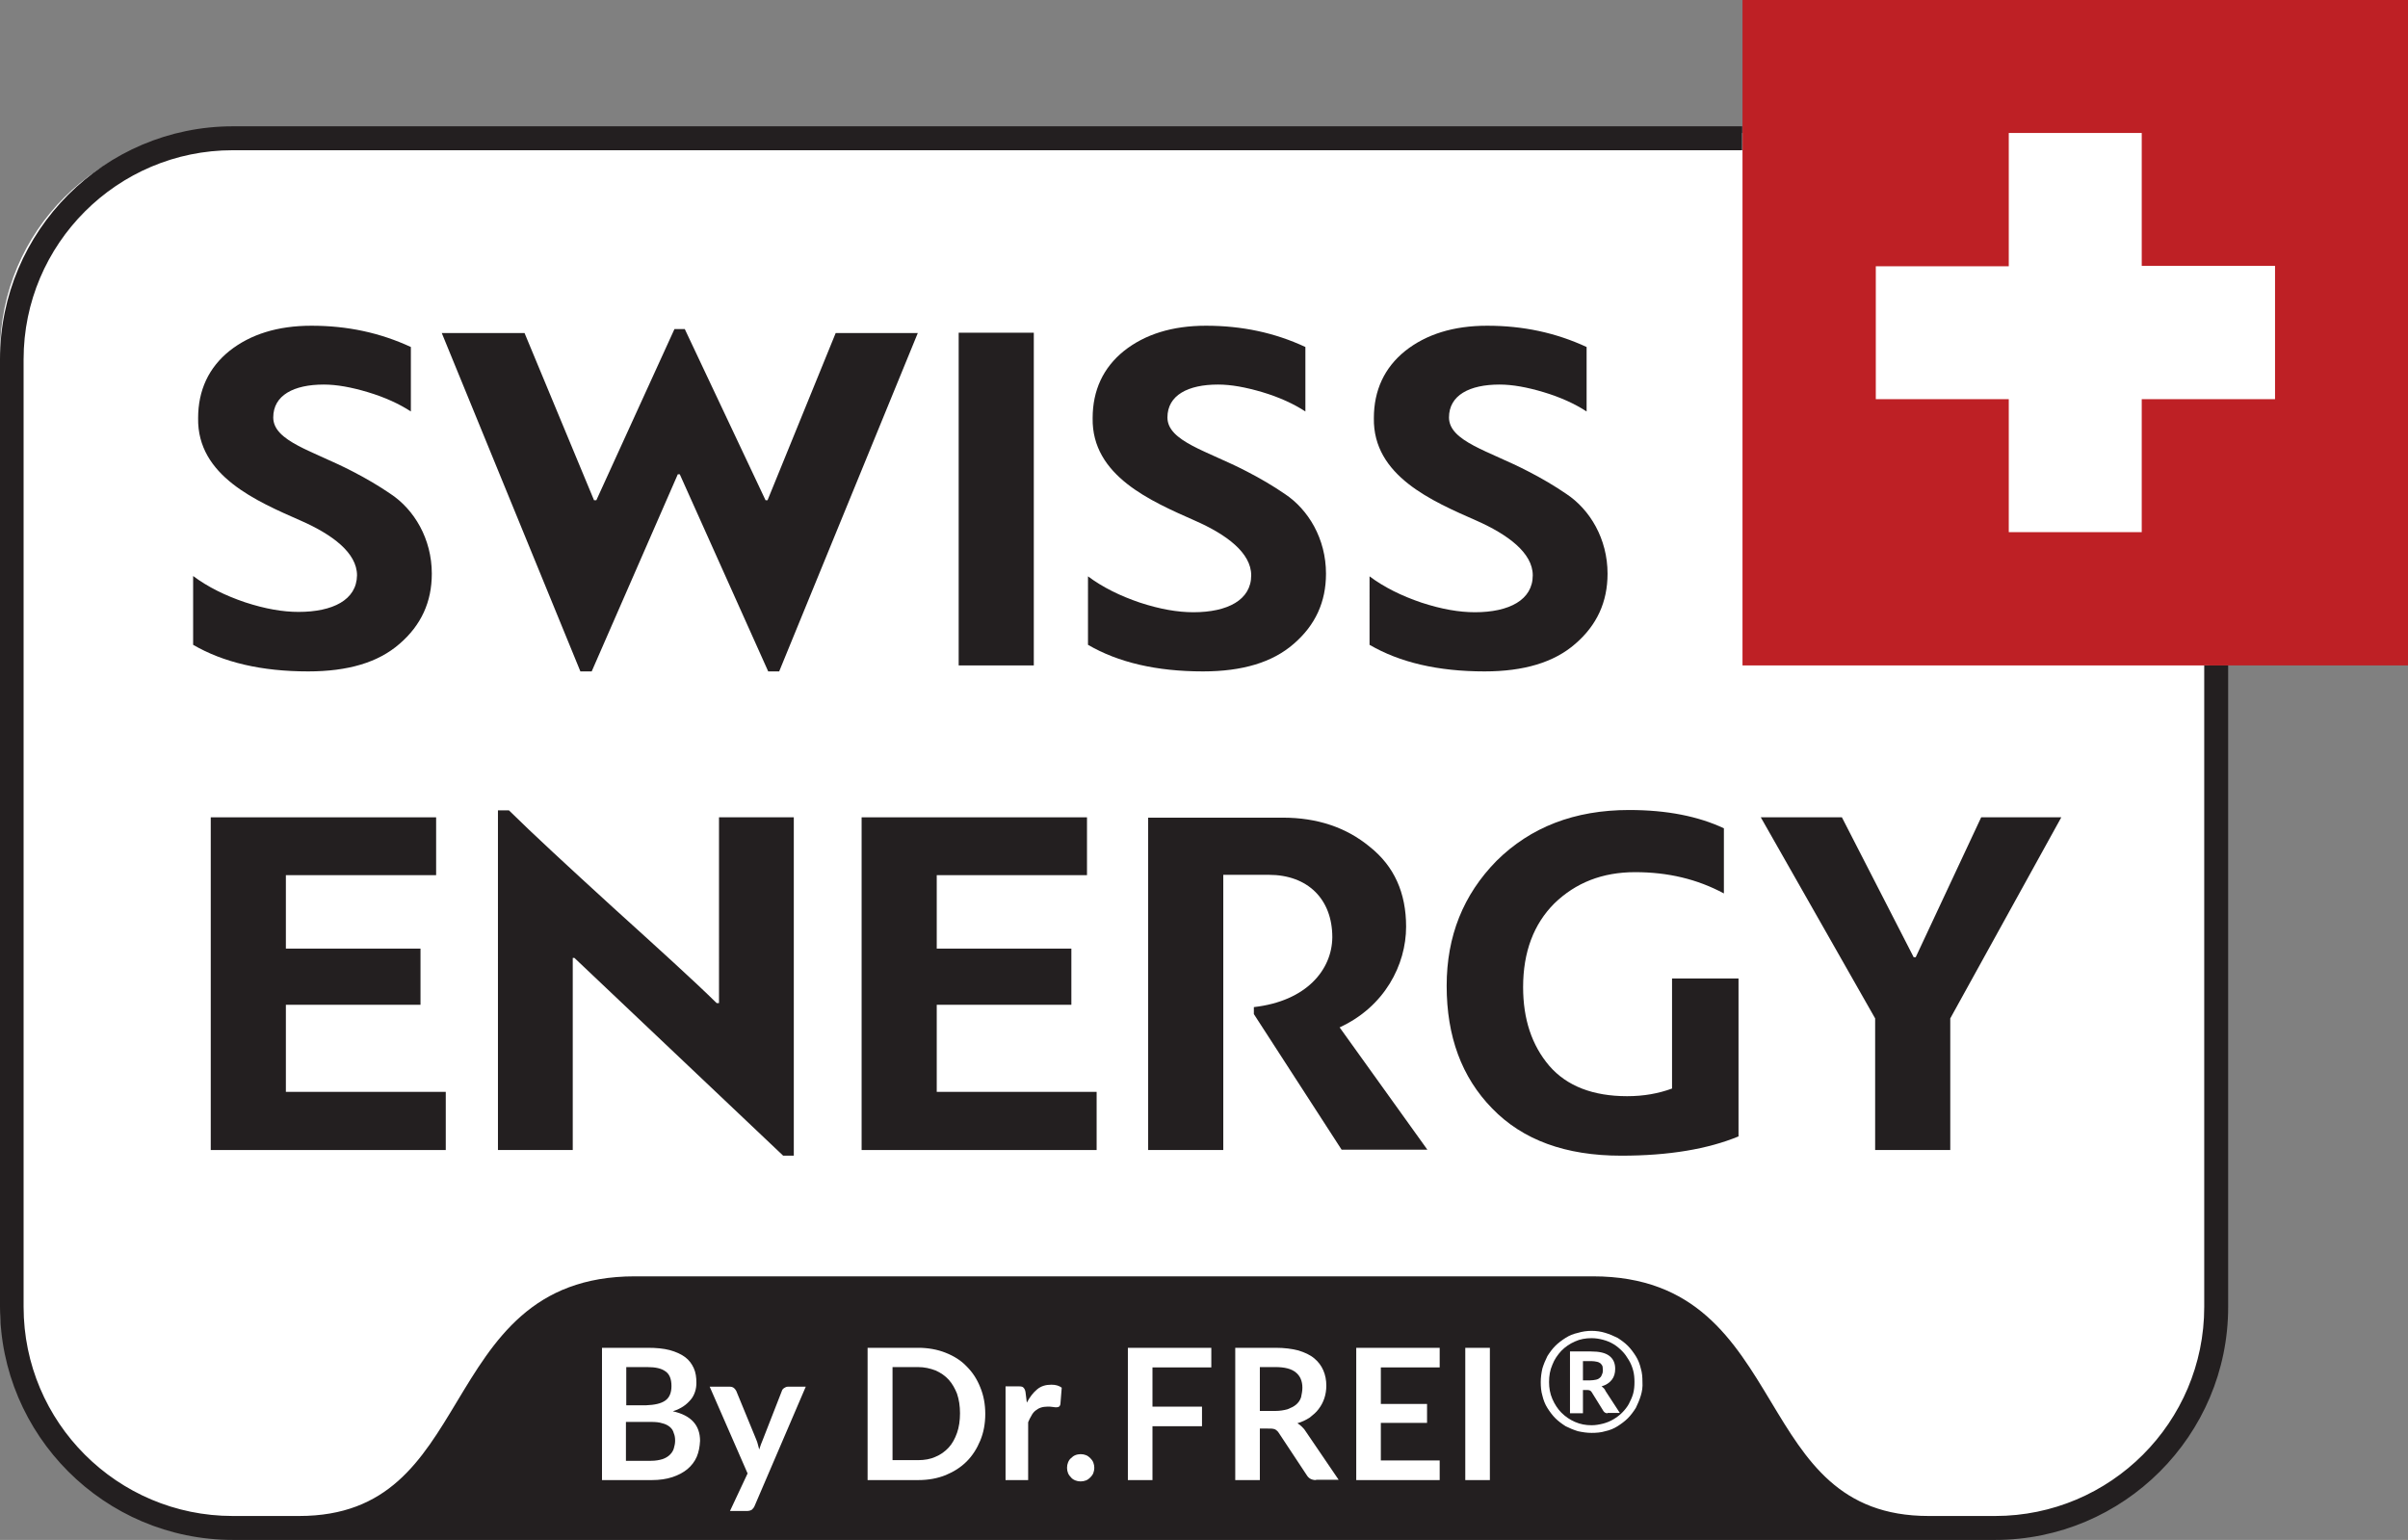 <?xml version="1.0" encoding="utf-8"?>
<!-- Generator: Adobe Illustrator 22.0.1, SVG Export Plug-In . SVG Version: 6.00 Build 0)  -->
<svg version="1.1" id="Layer_1" xmlns="http://www.w3.org/2000/svg" xmlns:xlink="http://www.w3.org/1999/xlink" x="0px" y="0px"
	 viewBox="0 0 724.4 463.3" style="enable-background:new 0 0 724.4 463.3;" xml:space="preserve">
<rect x="0" y="0" width="724.4" height="463.3" fill="#808080" stroke="none"/>
<style type="text/css">
	.st0{fill:#FFFFFF;}
	.st1{fill:#231F20;}
	.st2{fill:#BE2025;}
</style>
<path class="st0" d="M598.4,458H66.1C29.6,458,0,428.4,0,391.9V106.1C0,69.6,29.6,40,66.1,40h532.4c36.5,0,66.1,29.6,66.1,66.1
	v285.7C664.5,428.4,634.9,458,598.4,458z"/>
<g>
	<g>
		<path class="st1" d="M89.8,184.1c-4.7,0-10-0.9-16.1-2.9c-5.9-2-11.2-4.6-15.6-7.9V194c9.1,5.3,20.6,8,34.6,8
			c12,0,21.1-2.7,27.5-8.3c6.5-5.6,9.7-12.6,9.7-21.1c0-10.5-5.3-19.3-12.4-24c-3.5-2.4-7.4-4.7-11.5-6.8
			c-11.7-6.1-23.8-9-23.8-16.2c0-6.7,6.2-9.9,15.2-9.9c3.9,0,8.3,0.8,13.3,2.3c5,1.5,9.4,3.5,12.9,5.8v-19.4
			c-9.3-4.3-19.1-6.4-29.9-6.4c-10.2,0-18.4,2.6-24.7,7.6c-6.2,5-9.4,11.8-9.4,20.2c-0.3,17.4,17.6,25,31,30.9
			c9.3,4.1,16.8,9.6,16.8,16.4C107.3,180.5,100.1,184.1,89.8,184.1z"/>
		<polygon class="st1" points="251.4,100.2 230.9,150.5 230.3,150.5 206,99 202.9,99 179.4,150.5 178.7,150.5 157.8,100.2 
			132.9,100.2 174.6,202 178,202 203.9,142.7 204.5,142.7 231.1,202 234.4,202 276.1,100.2 		"/>
		<rect x="288.4" y="100.1" class="st1" width="22.6" height="100.1"/>
		<path class="st1" d="M389.2,193.7c6.5-5.6,9.7-12.6,9.7-21.1c0-10.5-5.3-19.3-12.4-24c-3.5-2.4-7.4-4.7-11.5-6.8
			c-11.7-6.1-23.8-9-23.8-16.2c0-6.7,6.2-9.9,15.2-9.9c4,0,8.3,0.8,13.4,2.3c5,1.5,9.4,3.5,12.9,5.8v-19.4
			c-9.2-4.3-19.1-6.4-29.9-6.4c-10.2,0-18.4,2.6-24.7,7.6c-6.2,5-9.4,11.8-9.4,20.2c-0.3,17.4,17.6,25,30.9,30.9
			c9.3,4.1,16.8,9.6,16.8,16.4c0,7.4-7.1,11.1-17.4,11.1c-4.7,0-10-0.9-16.1-2.9c-5.9-2-11.2-4.6-15.6-7.9V194
			c9.1,5.3,20.6,8,34.6,8C373.7,202,382.8,199.3,389.2,193.7z"/>
		<path class="st1" d="M473.9,193.7c6.5-5.6,9.7-12.6,9.7-21.1c0-10.5-5.3-19.3-12.4-24c-3.5-2.4-7.4-4.7-11.5-6.8
			c-11.7-6.1-23.8-9-23.8-16.2c0-6.7,6.2-9.9,15.2-9.9c3.9,0,8.3,0.8,13.3,2.3c5,1.5,9.4,3.5,12.9,5.8v-19.4
			c-9.3-4.3-19.1-6.4-29.9-6.4c-10.2,0-18.4,2.6-24.7,7.6c-6.2,5-9.4,11.8-9.4,20.2c-0.3,17.4,17.6,25,31,30.9
			c9.2,4.1,16.8,9.6,16.8,16.4c0,7.4-7.1,11.1-17.4,11.1c-4.7,0-10-0.9-16.1-2.9c-5.9-2-11.2-4.6-15.6-7.9V194
			c9.1,5.3,20.6,8,34.6,8C458.4,202,467.5,199.3,473.9,193.7z"/>
		<polygon class="st1" points="134.1,328.5 86,328.5 86,302.3 126.5,302.3 126.5,285.4 86,285.4 86,263.3 131.2,263.3 131.2,245.9 
			63.4,245.9 63.4,346 134.1,346 		"/>
		<path class="st1" d="M216.2,301.8h-0.6c-6.8-6.7-17.3-16.2-31.1-28.7c-13.8-12.6-24.3-22.3-31.4-29.3h-3.3V346h22.5v-57.8h0.5
			l62.8,59.5h3.2V245.9h-22.5V301.8z"/>
		<polygon class="st1" points="329.9,328.5 281.8,328.5 281.8,302.3 322.3,302.3 322.3,285.4 281.8,285.4 281.8,263.3 327,263.3 
			327,245.9 259.2,245.9 259.2,346 329.9,346 		"/>
		<path class="st1" d="M377.2,303v2.1l26.4,40.8h25.8L403,309.1c13.5-6.2,20-18.8,20-30.3c0-10.2-3.6-18.2-10.9-24
			c-7.1-5.9-15.9-8.8-26.2-8.8h-40.5v100h22.6v-82.8h13.7c11.7,0,19.1,7.3,19.1,18.8C400.7,291.8,393,301.2,377.2,303z"/>
		<path class="st1" d="M487.7,347.7c14.4,0,26.1-2,35.3-5.8v-47.5h-20v33.1c-4.1,1.5-8.5,2.3-13.5,2.3c-10.2,0-18.1-3-23.4-9.1
			c-5.3-6.2-7.9-14.1-7.9-23.7c0-10.6,3.2-19,9.4-25.2c6.4-6.2,14.4-9.4,24.3-9.4c9.9,0,18.7,2.1,26.7,6.4v-19.6
			c-7.7-3.6-17.1-5.5-28.5-5.5c-16.5,0-29.7,5.2-39.9,15.3c-10,10.2-15,22.6-15,37.6c0,15.2,4.5,27.5,13.7,36.9
			C458.1,343,471,347.7,487.7,347.7z"/>
		<polygon class="st1" points="564.1,346 586.7,346 586.7,306.4 620.1,245.9 596,245.9 576.3,288 575.7,288 554.1,245.9 
			529.7,245.9 564.1,306.4 		"/>
		<path class="st1" d="M482.2,412.3c0-0.5-0.1-0.9-0.1-1.2c-0.1-0.3-0.3-0.6-0.6-0.9c-0.3-0.2-0.6-0.4-1.1-0.5
			c-0.5-0.1-1-0.2-1.7-0.2h-2.5v5.8h2.1c0.7,0,1.3-0.1,1.8-0.2c0.5-0.1,0.9-0.3,1.2-0.6c0.3-0.2,0.5-0.6,0.6-0.9
			C482.1,413.2,482.2,412.8,482.2,412.3z"/>
		<path class="st1" d="M391.8,417.5c0-2-0.7-3.6-2-4.6c-1.3-1.1-3.4-1.6-6.1-1.6H379v13.2h4.6c1.4,0,2.6-0.2,3.7-0.5
			c1-0.4,1.9-0.8,2.6-1.4c0.7-0.6,1.2-1.3,1.5-2.2C391.6,419.4,391.8,418.5,391.8,417.5z"/>
		<path class="st1" d="M285.4,415.1c-1.1-1.2-2.4-2.1-4-2.8c-1.6-0.6-3.3-1-5.2-1h-7.7v28h7.7c1.9,0,3.7-0.3,5.2-1
			c1.5-0.6,2.9-1.6,4-2.8c1.1-1.2,1.9-2.7,2.5-4.4c0.6-1.7,0.9-3.7,0.9-5.9c0-2.2-0.3-4.1-0.9-5.9
			C287.3,417.8,286.5,416.3,285.4,415.1z"/>
		<path class="st1" d="M663.1,200.2v193c0,34.7-28.2,62.9-62.9,62.9h-20c-26.8,0-36.8-16.7-47.4-34.3
			c-11.2-18.6-22.7-37.8-53.6-37.8H191c-30.9,0-42.4,19.2-53.6,37.8c-10.6,17.6-20.6,34.3-47.4,34.3h-20
			c-34.7,0-62.9-28.2-62.9-62.9V108.1c0-34.7,28.2-62.9,62.9-62.9h454.1V38H70.1C31.4,38,0,69.5,0,108.1v285.1
			c0,38.6,31.4,70.1,70.1,70.1h20h490.1h20c38.6,0,70.1-31.4,70.1-70.1v-193H663.1z M209.6,438.3c-0.6,1.4-1.6,2.7-2.8,3.7
			c-1.2,1-2.7,1.8-4.5,2.4c-1.8,0.6-3.9,0.9-6.2,0.9h-15v-39.8h13.7c2.6,0,4.8,0.2,6.7,0.7c1.8,0.5,3.4,1.2,4.6,2.1
			c1.2,0.9,2,2,2.6,3.3c0.6,1.3,0.8,2.8,0.8,4.4c0,0.9-0.1,1.8-0.4,2.7c-0.3,0.9-0.7,1.7-1.3,2.4c-0.6,0.7-1.3,1.4-2.2,2
			c-0.9,0.6-1.9,1.1-3.2,1.5c5.5,1.2,8.2,4.2,8.2,8.9C210.5,435.3,210.2,436.9,209.6,438.3z M227,453.1c-0.2,0.5-0.5,0.8-0.8,1.1
			c-0.3,0.2-0.8,0.4-1.5,0.4h-5.1l5.3-11.3l-11.4-26.1h6c0.5,0,0.9,0.1,1.3,0.4c0.3,0.3,0.5,0.5,0.7,0.9l6,14.6
			c0.2,0.5,0.4,1,0.5,1.5c0.1,0.5,0.3,1,0.4,1.5c0.2-0.5,0.3-1,0.5-1.5c0.2-0.5,0.4-1,0.6-1.5l5.7-14.6c0.1-0.4,0.4-0.7,0.7-0.9
			c0.3-0.2,0.7-0.4,1.1-0.4h5.4L227,453.1z M294.9,433.4c-1,2.4-2.3,4.5-4.1,6.3c-1.8,1.8-3.9,3.1-6.3,4.1c-2.5,1-5.2,1.5-8.3,1.5
			H261v-39.8h15.2c3,0,5.8,0.5,8.3,1.5c2.5,1,4.6,2.3,6.3,4.1c1.8,1.8,3.1,3.8,4.1,6.3c1,2.4,1.5,5.1,1.5,8
			C296.4,428.3,295.9,431,294.9,433.4z M319,422.5c-0.1,0.3-0.2,0.6-0.4,0.7c-0.2,0.1-0.4,0.2-0.7,0.2c-0.3,0-0.7,0-1.2-0.1
			c-0.5-0.1-1.1-0.1-1.6-0.1c-0.7,0-1.4,0.1-2,0.3c-0.6,0.2-1.1,0.5-1.6,0.9c-0.5,0.4-0.9,0.9-1.2,1.5c-0.4,0.6-0.7,1.3-1,2v17.4
			h-6.8v-28.2h4c0.7,0,1.2,0.1,1.4,0.4c0.3,0.3,0.5,0.7,0.6,1.3l0.4,3.2c0.9-1.7,1.9-3,3.1-4c1.2-1,2.6-1.4,4.3-1.4
			c1.3,0,2.3,0.3,3.1,0.9L319,422.5z M328.9,443.2c-0.2,0.5-0.5,0.9-0.9,1.3c-0.4,0.4-0.8,0.7-1.3,0.9c-0.5,0.2-1.1,0.3-1.6,0.3
			c-0.6,0-1.1-0.1-1.6-0.3c-0.5-0.2-1-0.5-1.3-0.9c-0.4-0.4-0.7-0.8-0.9-1.3c-0.2-0.5-0.3-1-0.3-1.6c0-0.6,0.1-1.1,0.3-1.6
			c0.2-0.5,0.5-1,0.9-1.3c0.4-0.4,0.8-0.7,1.3-0.9c0.5-0.2,1.1-0.3,1.6-0.3c0.6,0,1.1,0.1,1.6,0.3c0.5,0.2,0.9,0.5,1.3,0.9
			c0.4,0.4,0.7,0.8,0.9,1.3c0.2,0.5,0.3,1.1,0.3,1.6C329.2,442.1,329.1,442.7,328.9,443.2z M364.4,411.4h-17.7v11.8h14.9v5.9h-14.9
			v16.2h-7.4v-39.8h25.1V411.4z M395.9,445.3c-1.3,0-2.2-0.5-2.8-1.5l-8.4-12.7c-0.3-0.5-0.7-0.8-1-1c-0.4-0.2-0.9-0.3-1.7-0.3H379
			v15.5h-7.4v-39.8h12.1c2.7,0,5,0.3,6.9,0.8c1.9,0.6,3.5,1.3,4.8,2.4c1.2,1,2.1,2.2,2.7,3.6c0.6,1.4,0.9,2.9,0.9,4.6
			c0,1.3-0.2,2.6-0.6,3.8c-0.4,1.2-1,2.3-1.7,3.2c-0.7,1-1.7,1.8-2.7,2.6c-1.1,0.7-2.3,1.3-3.7,1.7c0.5,0.3,0.9,0.6,1.3,1
			c0.4,0.4,0.8,0.8,1.1,1.3l10,14.7H395.9z M433.1,411.4h-17.7v11h13.9v5.7h-13.9v11.3h17.7v5.9h-25.1v-39.8h25.1V411.4z
			 M448.2,445.3h-7.4v-39.8h7.4V445.3z M493.6,419.9c-0.4,1.3-0.9,2.5-1.5,3.7c-0.7,1.1-1.5,2.2-2.4,3.1c-0.9,0.9-2,1.7-3.1,2.4
			c-1.1,0.7-2.3,1.2-3.7,1.5c-1.3,0.4-2.7,0.5-4.1,0.5c-1.4,0-2.7-0.2-4.1-0.5c-1.3-0.4-2.5-0.9-3.7-1.5c-1.1-0.7-2.2-1.5-3.1-2.4
			c-0.9-0.9-1.7-2-2.4-3.1c-0.7-1.1-1.2-2.4-1.5-3.7c-0.4-1.3-0.5-2.7-0.5-4.1c0-1.4,0.2-2.8,0.5-4.1c0.4-1.3,0.9-2.5,1.5-3.7
			c0.7-1.1,1.5-2.2,2.4-3.1c0.9-0.9,2-1.7,3.1-2.4c1.1-0.7,2.3-1.2,3.7-1.5c1.3-0.4,2.7-0.6,4.1-0.6c1.4,0,2.8,0.2,4.1,0.6
			c1.3,0.4,2.5,0.9,3.7,1.5c1.1,0.7,2.2,1.5,3.1,2.4c0.9,0.9,1.7,2,2.4,3.1c0.7,1.1,1.2,2.4,1.5,3.7c0.4,1.3,0.5,2.6,0.5,4.1
			C494.2,417.3,494,418.6,493.6,419.9z"/>
		<path class="st1" d="M201.5,429.3c-0.6-0.5-1.4-0.9-2.3-1.1c-0.9-0.3-2-0.4-3.4-0.4h-7.5v11.7h7.5c1.4,0,2.5-0.2,3.5-0.5
			c0.9-0.3,1.7-0.8,2.2-1.3c0.6-0.6,1-1.2,1.2-1.9c0.2-0.7,0.4-1.5,0.4-2.3c0-0.9-0.1-1.6-0.4-2.3
			C202.5,430.4,202.1,429.8,201.5,429.3z"/>
		<path class="st1" d="M200.1,421.4c1.3-0.9,1.9-2.4,1.9-4.4c0-2.1-0.6-3.6-1.8-4.4c-1.2-0.9-3-1.3-5.5-1.3h-6.3v11.5h5.9
			C196.9,422.7,198.8,422.3,200.1,421.4z"/>
		<path class="st1" d="M490,409.2c-0.6-1-1.2-1.9-2-2.7c-0.8-0.8-1.6-1.5-2.6-2.1c-1-0.6-2-1-3.1-1.3c-1.1-0.3-2.3-0.5-3.5-0.5
			c-1.8,0-3.5,0.3-5,1c-1.6,0.7-2.9,1.6-4.1,2.8c-1.1,1.2-2.1,2.6-2.7,4.2c-0.7,1.6-1,3.3-1,5.2c0,1.8,0.3,3.5,1,5.1
			c0.7,1.6,1.6,3,2.7,4.1c1.2,1.2,2.5,2.1,4.1,2.8c1.6,0.7,3.2,1,5,1c1.2,0,2.3-0.2,3.5-0.5c1.1-0.3,2.1-0.7,3.1-1.3
			c1-0.6,1.8-1.2,2.6-2c0.8-0.8,1.5-1.7,2-2.6c0.5-1,1-2,1.3-3.1c0.3-1.1,0.4-2.3,0.4-3.5c0-1.2-0.1-2.4-0.4-3.5
			C491,411.2,490.6,410.2,490,409.2z M483.6,425.2c-0.5,0-0.9-0.2-1.2-0.6l-3.6-5.8c-0.1-0.2-0.3-0.3-0.4-0.4
			c-0.2-0.1-0.4-0.2-0.8-0.2h-1.4v7h-3.9v-18.6h6.3c2.5,0,4.3,0.4,5.5,1.3c1.2,0.9,1.8,2.2,1.8,3.9c0,1.3-0.3,2.4-1,3.3
			c-0.7,0.9-1.7,1.6-3.1,2c0.3,0.2,0.5,0.4,0.7,0.6c0.2,0.2,0.4,0.5,0.5,0.8l4.3,6.6H483.6z"/>
	</g>
	<g>
		<g>
			<path class="st2" d="M524.2,0v200.2h200.2V0H524.2z"/>
		</g>
		<g>
			<path class="st0" d="M684.4,120.1h-40.1v40h-40v-40h-40v-40h40V40h40v40h40.1V120.1z"/>
		</g>
	</g>
</g>
</svg>
